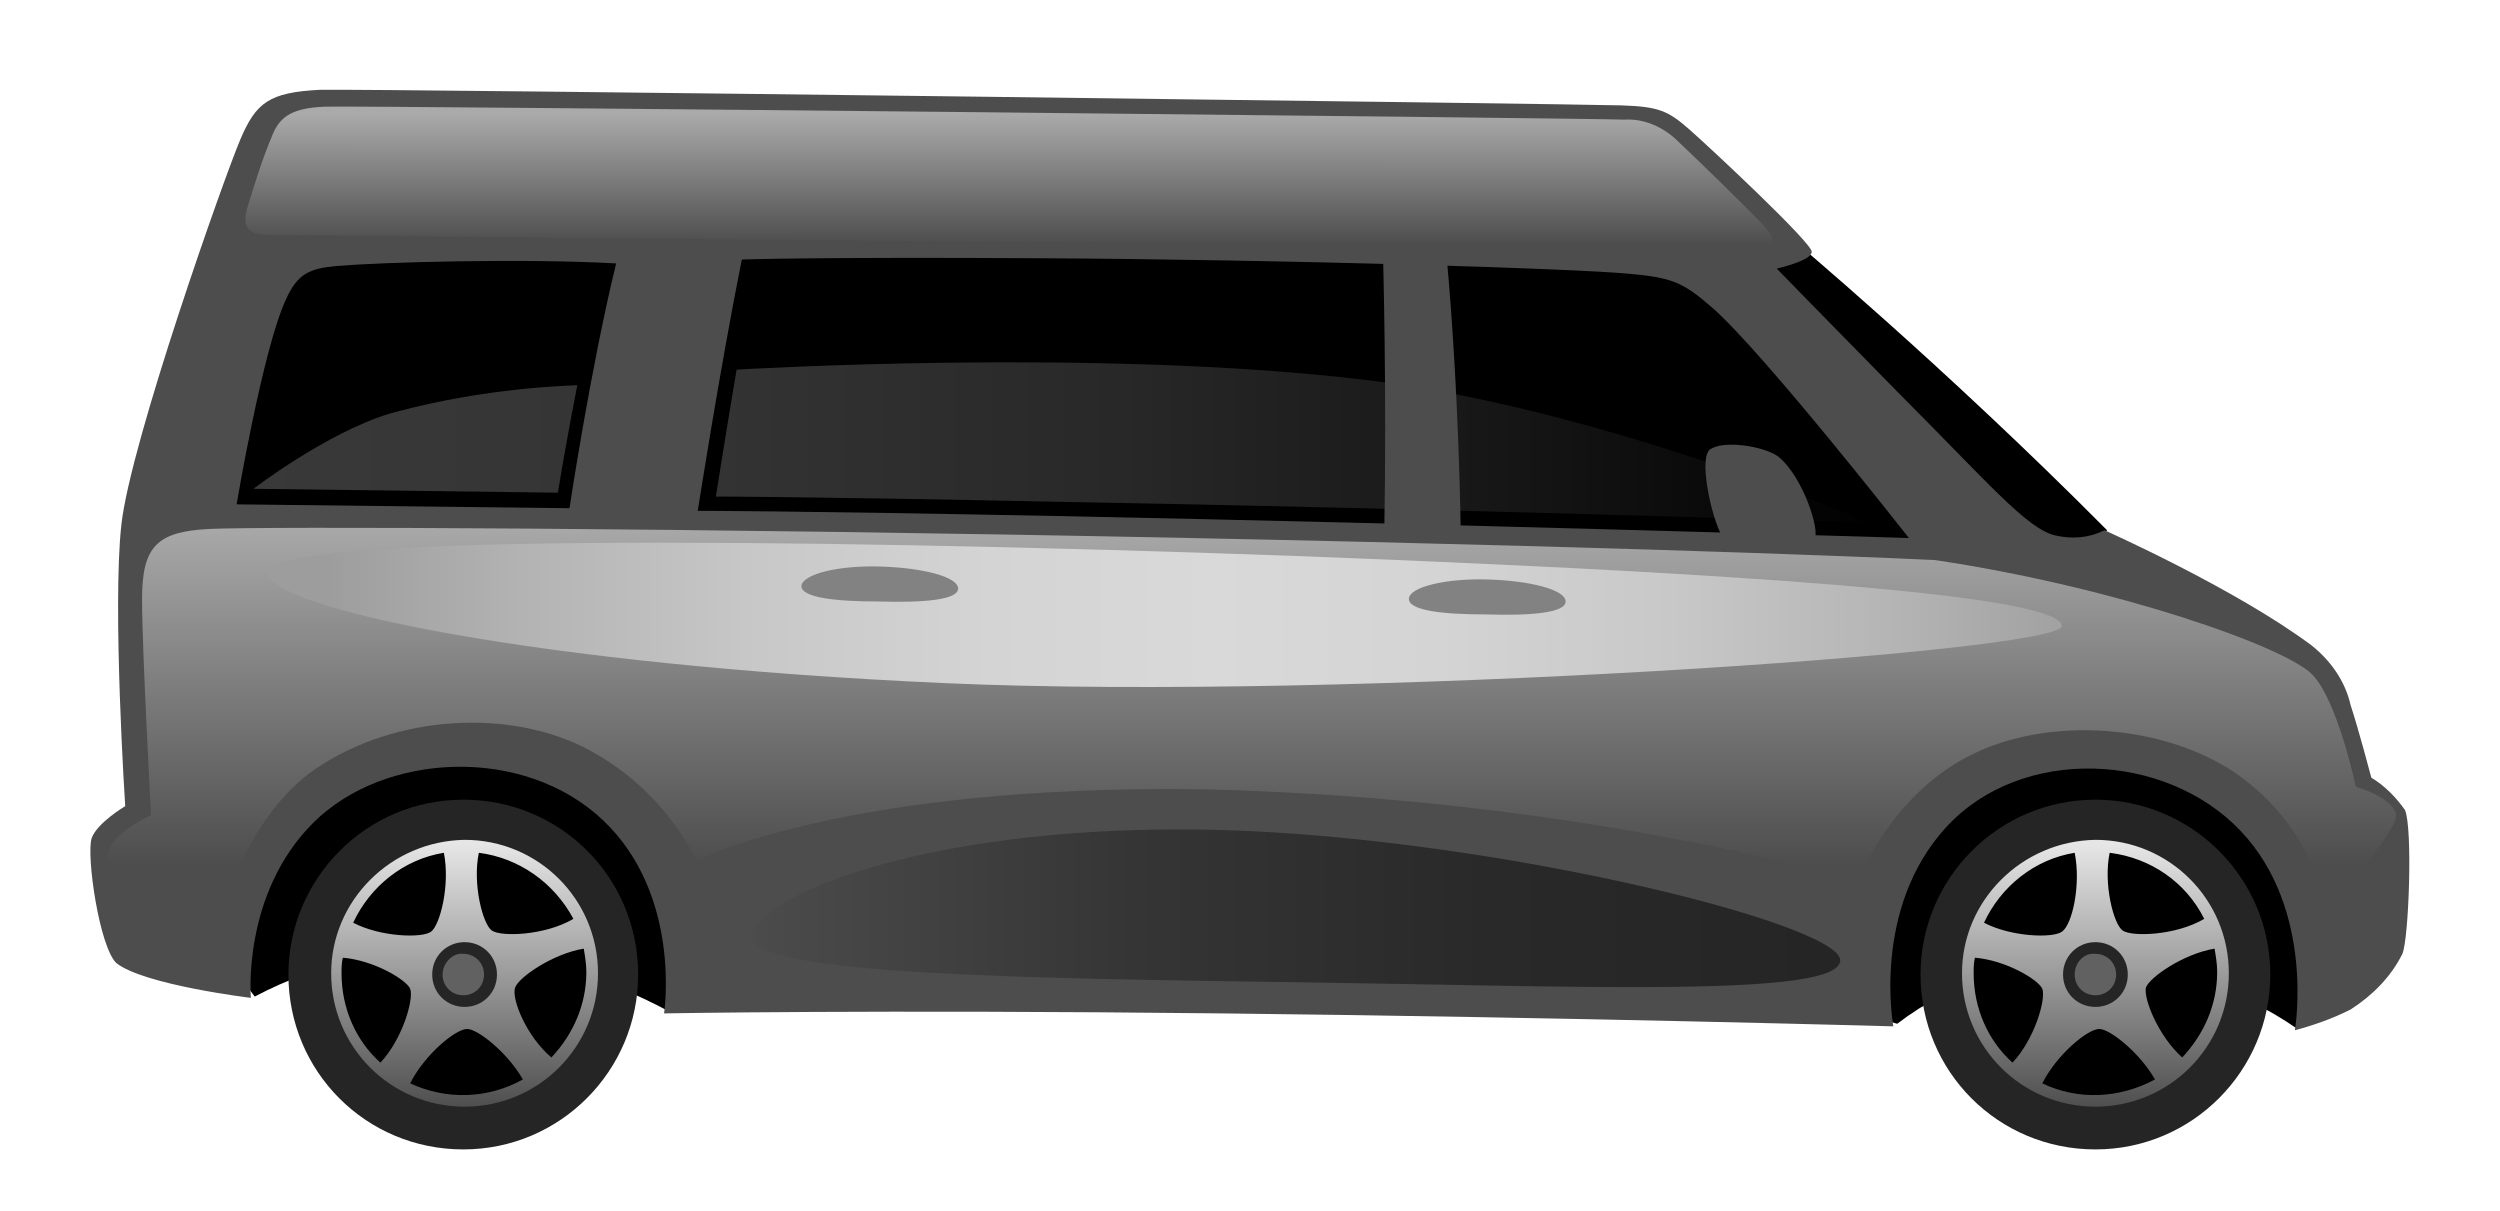 <?xml version="1.0" encoding="utf-8"?>
<!-- Generator: Adobe Illustrator 25.2.1, SVG Export Plug-In . SVG Version: 6.00 Build 0)  -->
<svg version="1.1" id="Layer_1" xmlns="http://www.w3.org/2000/svg" xmlns:xlink="http://www.w3.org/1999/xlink" x="0px" y="0px"
	 viewBox="0 0 193 93.5" style="enable-background:new 0 0 193 93.5;" xml:space="preserve">
<style type="text/css">
	.st0{fill:#4D4D4D;}
	.st1{fill:url(#SVGID_1_);}
	.st2{fill:url(#SVGID_2_);}
	.st3{fill:url(#SVGID_3_);}
	.st4{fill:#828282;}
	.st5{fill:url(#SVGID_4_);}
	.st6{fill:url(#SVGID_5_);}
	.st7{fill:#252525;}
	.st8{fill:url(#SVGID_6_);}
	.st9{fill:#616161;}
	.st10{fill:url(#SVGID_7_);}
	.st11{fill:url(#SVGID_8_);}
</style>
<g transform="translate(2922.366 56.635)">
	<path d="M-2745,22.8c-4.6-3.2-10.1-4.9-15.7-5.1c-5.5-0.3-10.9,1.4-15.2,4.7c0,0-23.8-7-49-6.7c-15.5,0.2-30.8,2.1-45.9,5.7
		c-4.9-2.6-10.3-4.3-15.8-4.7c-5.6-0.2-11.2,1-16.1,3.6c0,0-16.6-21.2-2.2-32.2c16.7-12.6,123.7-10.1,150.1,1.9
		C-2732.2,0.2-2745,22.8-2745,22.8z"/>
	<path d="M-2759.7-15.7c-12.6-12.7-24.7-22.8-24.7-22.8s-8.9,9.3,4.6,20.2C-2766.4-7.4-2759.7-15.7-2759.7-15.7z"/>
	<path class="st0" d="M-2915.3,8.1c0.4-1.2,2.6-2.5,2.6-2.5s-1-15.3-0.3-21.7c0.7-6.4,8-27,9.2-29.8c1.2-2.8,2.2-3.6,6.1-3.8
		c3.8-0.1,97.7,1.1,100.5,1.2c2.9,0.1,3.6,0.4,5.3,1.9s9.4,8.7,9.4,9.4s-2.7,1.3-2.7,1.3s3.5,3.6,9.5,9.7c6.7,6.7,9.8,10.4,12,10.9
		c1.3,0.3,2.6,0.2,3.8-0.4c0,0,10.1,4.5,16,8.9c1.5,1.2,2.6,2.8,3,4.6c0.6,1.8,1.6,5.6,1.6,5.6c1,0.6,1.9,1.5,2.6,2.5
		c0.6,1.4,0.3,9.9-0.2,11.1c-0.9,1.8-2.3,3.2-4,4.3c-1.4,0.7-2.8,1.2-4.3,1.6c0,0,1.6-9.3-4.2-15.4c-5.8-6.1-16.9-6.6-22.7-0.3
		c-5.8,6.3-4.1,15.4-4.1,15.4s-24.8-0.7-51.8-1c-27-0.3-43.1,0-43.1,0s1.4-9.1-4.7-14.9s-16.9-5.3-22.4,0.2
		c-5.5,5.5-4.8,13.5-4.8,13.5s-8.3-1-10.4-2.7C-2914.7,16.4-2915.7,9.5-2915.3,8.1z"/>
	
		<linearGradient id="SVGID_1_" gradientUnits="userSpaceOnUse" x1="-3779.173" y1="527.239" x2="-3779.173" y2="526.381" gradientTransform="matrix(176.654 0 0 -31.047 664778.812 16352.747)">
		<stop  offset="0" style="stop-color:#AAAAAA"/>
		<stop  offset="1" style="stop-color:#4D4D4D"/>
	</linearGradient>
	<path class="st1" d="M-2737.4,6.2c-0.3-1.3-3.1-2.1-3.1-2.1s-1.4-6.7-3.4-8.7c-2.1-2.1-15-6.7-29.1-8.8c0,0-18.4-0.9-57.5-1.7
		c-39-0.8-71.7-0.9-75.7-0.7c-4,0.2-5.2,1.3-5.2,5.4c0,4,0.7,16.7,0.7,16.7s-3.4,1.5-3.3,3.2c0.1,1.6,8.5,5.8,8.5,5.8
		s1.4-8,7.1-12.3c5.8-4.2,14.6-5.1,21-2c3.8,1.9,6.9,5,8.8,8.8c0,0,11.5-5.9,39.1-5.5c17.1,0.4,34,2.7,50.6,7c0,0,2.6-6.8,9-9.8
		c6.3-3,15.6-2.1,21,2.2c3.2,2.5,5.4,6.1,6.2,10.1C-2742.9,13.6-2737.1,7.5-2737.4,6.2z"/>
	
		<linearGradient id="SVGID_2_" gradientUnits="userSpaceOnUse" x1="-3778.379" y1="503.131" x2="-3777.379" y2="503.131" gradientTransform="matrix(138.477 0 0 -11.107 520317.094 5579.063)">
		<stop  offset="0" style="stop-color:#9D9D9D"/>
		<stop  offset="0.109" style="stop-color:#B3B3B3"/>
		<stop  offset="0.242" style="stop-color:#C8C8C8"/>
		<stop  offset="0.373" style="stop-color:#D4D4D4"/>
		<stop  offset="0.5" style="stop-color:#D9D9D9"/>
		<stop  offset="0.627" style="stop-color:#D4D4D4"/>
		<stop  offset="0.758" style="stop-color:#C8C8C8"/>
		<stop  offset="0.891" style="stop-color:#B3B3B3"/>
		<stop  offset="1" style="stop-color:#9D9D9D"/>
	</linearGradient>
	<path class="st2" d="M-2901.7-12.5c-0.2,2.8,20.9,7.2,52.2,8.6c31.3,1.4,86.3-2.4,86.3-4.4s-17-3.8-58.7-5.4
		C-2863.6-15.2-2901.4-15.3-2901.7-12.5z"/>
	
		<linearGradient id="SVGID_3_" gradientUnits="userSpaceOnUse" x1="-3774.496" y1="506.33" x2="-3773.496" y2="506.33" gradientTransform="matrix(83.991 0 0 -12.166 314159.5 6173.553)">
		<stop  offset="0" style="stop-color:#4D4D4D"/>
		<stop  offset="3.600000e-02" style="stop-color:#4A4A4A"/>
		<stop  offset="0.364" style="stop-color:#353535"/>
		<stop  offset="0.688" style="stop-color:#292929"/>
		<stop  offset="1" style="stop-color:#252525"/>
	</linearGradient>
	<path class="st3" d="M-2864.3,15.7c0,2.9,20.9,3.2,42.4,3.5s41.6,1.2,41.6-1.7s-28.4-9.9-49.9-10.1S-2864.3,12.8-2864.3,15.7z"/>
	<path class="st4" d="M-2813.6-10.4c0,0.9,2.6,1.2,6,1.2c3.3,0.1,6.1-0.1,6.1-1c0-0.9-2.7-1.6-6-1.7S-2813.6-11.3-2813.6-10.4z"/>
	<path class="st4" d="M-2860.5-11.4c0,0.9,2.6,1.2,6,1.2c3.3,0.1,6.1-0.1,6.1-1c0-0.9-2.7-1.6-6-1.7S-2860.4-12.3-2860.5-11.4z"/>
	<path d="M-2842.3-36.7c19.4,0.1,41.6,0.8,45.7,1.2c3.4,0.3,4.2,0.7,6.4,2.6c4,3.5,15.2,17.8,15.2,17.8s-35.7-1.1-65.9-1.7
		c-20.3-0.4-27.6-0.4-27.6-0.4s1.7-10.9,3.4-19.4C-2865.1-36.6-2859.5-36.8-2842.3-36.7z"/>
	
		<linearGradient id="SVGID_4_" gradientUnits="userSpaceOnUse" x1="-3775.451" y1="506.788" x2="-3774.042" y2="506.788" gradientTransform="matrix(88.951 0 0 -12.335 332927.094 6228.684)">
		<stop  offset="0" style="stop-color:#393939"/>
		<stop  offset="0.26" style="stop-color:#343434"/>
		<stop  offset="0.53" style="stop-color:#282828"/>
		<stop  offset="0.803" style="stop-color:#131313"/>
		<stop  offset="1" style="stop-color:#000000"/>
	</linearGradient>
	<path class="st5" d="M-2816.9-27.3c18.3,2.2,38.8,11,38.8,11s-34-1.1-62.7-1.6c-19.3-0.4-26.3-0.4-26.3-0.4s0.7-4.5,1.6-9.8
		C-2865.4-28.1-2837.6-29.8-2816.9-27.3z"/>
	<path d="M-2904.1-17.7c0,0,2-11.9,3.8-15.8c0.9-2,1.8-2.4,3.9-2.6c3.6-0.3,14.4-0.6,21.6-0.2c-2,8.2-3.6,18.9-3.6,18.9
		L-2904.1-17.7z"/>
	
		<linearGradient id="SVGID_5_" gradientUnits="userSpaceOnUse" x1="-3751.228" y1="490.88" x2="-3746.215" y2="490.88" gradientTransform="matrix(25.009 0 0 -8.329 90911.359 4065.814)">
		<stop  offset="0" style="stop-color:#393939"/>
		<stop  offset="0.26" style="stop-color:#343434"/>
		<stop  offset="0.53" style="stop-color:#282828"/>
		<stop  offset="0.803" style="stop-color:#131313"/>
		<stop  offset="1" style="stop-color:#000000"/>
	</linearGradient>
	<path class="st6" d="M-2902.8-18.9c0,0,5.6-4.3,10.5-5.8c4.7-1.3,9.6-2,14.5-2.2c-0.9,4.6-1.5,8.3-1.5,8.3L-2902.8-18.9z"/>
	<path class="st0" d="M-2789.3-15.1c0.7,0.7,6.3,0.8,7,0.1c0.5-0.6-0.9-4.9-2.8-6.4c-1.1-0.8-4.3-1.3-5.3-0.5
		C-2791.3-21-2790-15.8-2789.3-15.1z"/>
	<path class="st7" d="M-2747.1,18.6c0,7.4-6,13.5-13.5,13.5s-13.5-6-13.5-13.5c0-7.4,6-13.5,13.5-13.5
		C-2753.2,5.1-2747.1,11.1-2747.1,18.6C-2747.1,18.6-2747.1,18.6-2747.1,18.6z"/>
	<path d="M-2750.8,18.6c0,5.4-4.4,9.8-9.8,9.8c-5.4,0-9.8-4.4-9.8-9.8c0-5.4,4.4-9.8,9.8-9.8C-2755.2,8.7-2750.8,13.1-2750.8,18.6
		C-2750.8,18.5-2750.8,18.5-2750.8,18.6z"/>
	
		<linearGradient id="SVGID_6_" gradientUnits="userSpaceOnUse" x1="-3743.47" y1="520.477" x2="-3743.47" y2="519.475" gradientTransform="matrix(20.522 0 0 -20.522 74062.891 10689.66)">
		<stop  offset="0" style="stop-color:#E6E6E6"/>
		<stop  offset="1" style="stop-color:#4D4D4D"/>
	</linearGradient>
	<path class="st8" d="M-2770.9,18.5c0,5.7,4.6,10.3,10.3,10.3s10.3-4.6,10.3-10.3s-4.6-10.3-10.3-10.3c0,0,0,0,0,0
		C-2766.3,8.3-2770.9,12.9-2770.9,18.5z M-2763.2,15.3c-0.7,0.5-3.9,0.4-6-0.7c1.3-2.8,3.9-4.9,7-5.4
		C-2761.7,11.7-2762.4,14.8-2763.2,15.3L-2763.2,15.3z M-2752.2,14.3c-2.2,1.3-5.6,1.4-6.3,0.9c-0.7-0.5-1.5-3.6-1-6
		C-2756.3,9.6-2753.6,11.5-2752.2,14.3z M-2756.7,19.6c0.3-0.8,2.9-2.6,5.3-3c0.1,0.6,0.2,1.2,0.2,1.8c0,2.5-1,4.8-2.7,6.6
		C-2755.7,23.4-2756.9,20.5-2756.7,19.6L-2756.7,19.6z M-2764.7,27c1.1-2.2,3.5-4.2,4.4-4.2c0.8,0,3.1,1.8,4.3,3.9
		C-2758.8,28.2-2762,28.3-2764.7,27z M-2770,18.5c0-0.4,0-0.8,0.1-1.2c2.4,0.2,4.9,1.7,5.2,2.4c0.3,0.8-0.6,3.9-2.3,5.7
		C-2768.9,23.7-2770,21.2-2770,18.5L-2770,18.5z"/>
	<path class="st7" d="M-2763.1,18.6c0,1.4,1.1,2.5,2.5,2.5c1.4,0,2.5-1.1,2.5-2.5s-1.1-2.5-2.5-2.5l0,0
		C-2762,16.1-2763.1,17.2-2763.1,18.6C-2763.1,18.6-2763.1,18.6-2763.1,18.6z"/>
	<path class="st9" d="M-2762.2,18.6c0,0.9,0.7,1.6,1.6,1.6c0.9,0,1.6-0.7,1.6-1.6c0-0.9-0.7-1.6-1.6-1.6
		C-2761.5,16.9-2762.2,17.7-2762.2,18.6C-2762.2,18.5-2762.2,18.5-2762.2,18.6z"/>
	<path class="st7" d="M-2873.1,18.6c0,7.4-6,13.5-13.5,13.5s-13.5-6-13.5-13.5c0-7.4,6-13.5,13.5-13.5
		C-2879.1,5.1-2873.1,11.1-2873.1,18.6C-2873.1,18.6-2873.1,18.6-2873.1,18.6z"/>
	<path d="M-2876.7,18.6c0,5.4-4.4,9.8-9.8,9.8c-5.4,0-9.8-4.4-9.8-9.8c0-5.4,4.4-9.8,9.8-9.8C-2881.1,8.7-2876.7,13.1-2876.7,18.6
		C-2876.7,18.5-2876.7,18.5-2876.7,18.6z"/>
	
		<linearGradient id="SVGID_7_" gradientUnits="userSpaceOnUse" x1="-3743.47" y1="520.477" x2="-3743.47" y2="519.475" gradientTransform="matrix(20.522 0 0 -20.522 73936.945 10689.66)">
		<stop  offset="0" style="stop-color:#E6E6E6"/>
		<stop  offset="1" style="stop-color:#4D4D4D"/>
	</linearGradient>
	<path class="st10" d="M-2896.8,18.5c0,5.7,4.6,10.3,10.3,10.3s10.3-4.6,10.3-10.3s-4.6-10.3-10.3-10.3c0,0,0,0,0,0
		C-2892.2,8.3-2896.8,12.9-2896.8,18.5z M-2889.1,15.3c-0.7,0.5-3.9,0.4-6-0.7c1.3-2.8,3.9-4.9,7-5.4
		C-2887.6,11.7-2888.4,14.8-2889.1,15.3L-2889.1,15.3z M-2878.1,14.3c-2.2,1.3-5.6,1.4-6.3,0.9c-0.7-0.5-1.5-3.6-1-6
		C-2882.3,9.6-2879.6,11.5-2878.1,14.3z M-2882.6,19.6c0.3-0.8,2.9-2.6,5.3-3c0.1,0.6,0.2,1.2,0.2,1.8c0,2.5-1,4.8-2.7,6.6
		C-2881.7,23.4-2882.9,20.5-2882.6,19.6z M-2890.7,27c1.1-2.2,3.5-4.2,4.4-4.2c0.8,0,3.1,1.8,4.3,3.9
		C-2884.7,28.2-2887.9,28.3-2890.7,27z M-2896,18.5c0-0.4,0-0.8,0.1-1.2c2.4,0.2,4.9,1.7,5.2,2.4c0.3,0.8-0.6,3.9-2.3,5.7
		C-2894.9,23.7-2896,21.2-2896,18.5L-2896,18.5z"/>
	<path class="st7" d="M-2889,18.6c0,1.4,1.1,2.5,2.5,2.5c1.4,0,2.5-1.1,2.5-2.5s-1.1-2.5-2.5-2.5c0,0,0,0,0,0
		C-2887.9,16.1-2889,17.2-2889,18.6C-2889,18.6-2889,18.6-2889,18.6z"/>
	<path class="st9" d="M-2888.2,18.6c0,0.9,0.7,1.6,1.6,1.6s1.6-0.7,1.6-1.6c0-0.9-0.7-1.6-1.6-1.6
		C-2887.4,16.9-2888.2,17.7-2888.2,18.6C-2888.2,18.5-2888.2,18.5-2888.2,18.6z"/>
	
		<linearGradient id="SVGID_8_" gradientUnits="userSpaceOnUse" x1="-3776.831" y1="503.199" x2="-3776.832" y2="502.278" gradientTransform="matrix(117.855 0 0 -10.986 442274.438 5480.24)">
		<stop  offset="0" style="stop-color:#AAAAAA"/>
		<stop  offset="1" style="stop-color:#4D4D4D"/>
	</linearGradient>
	<path class="st11" d="M-2901.7-38.5c1.4,0,113.8,1.1,115.1,1.1c1.3,0,1.4-0.7,0.5-1.7s-5.3-5.3-6.7-6.6c-1.1-1.1-2.6-1.8-4.2-1.7
		c-1.9-0.1-97.9-1.1-100.3-1s-3.4,0.7-4,2.1c-0.8,1.9-1.4,3.8-2,5.8C-2903.7-39-2903.1-38.5-2901.7-38.5z"/>
	<path class="st0" d="M-2810.7-37c1,10.9,1.1,21.5,1.1,21.5h-5.9c0.2-11.2-0.1-21.5-0.1-21.5L-2810.7-37z"/>
</g>
</svg>
